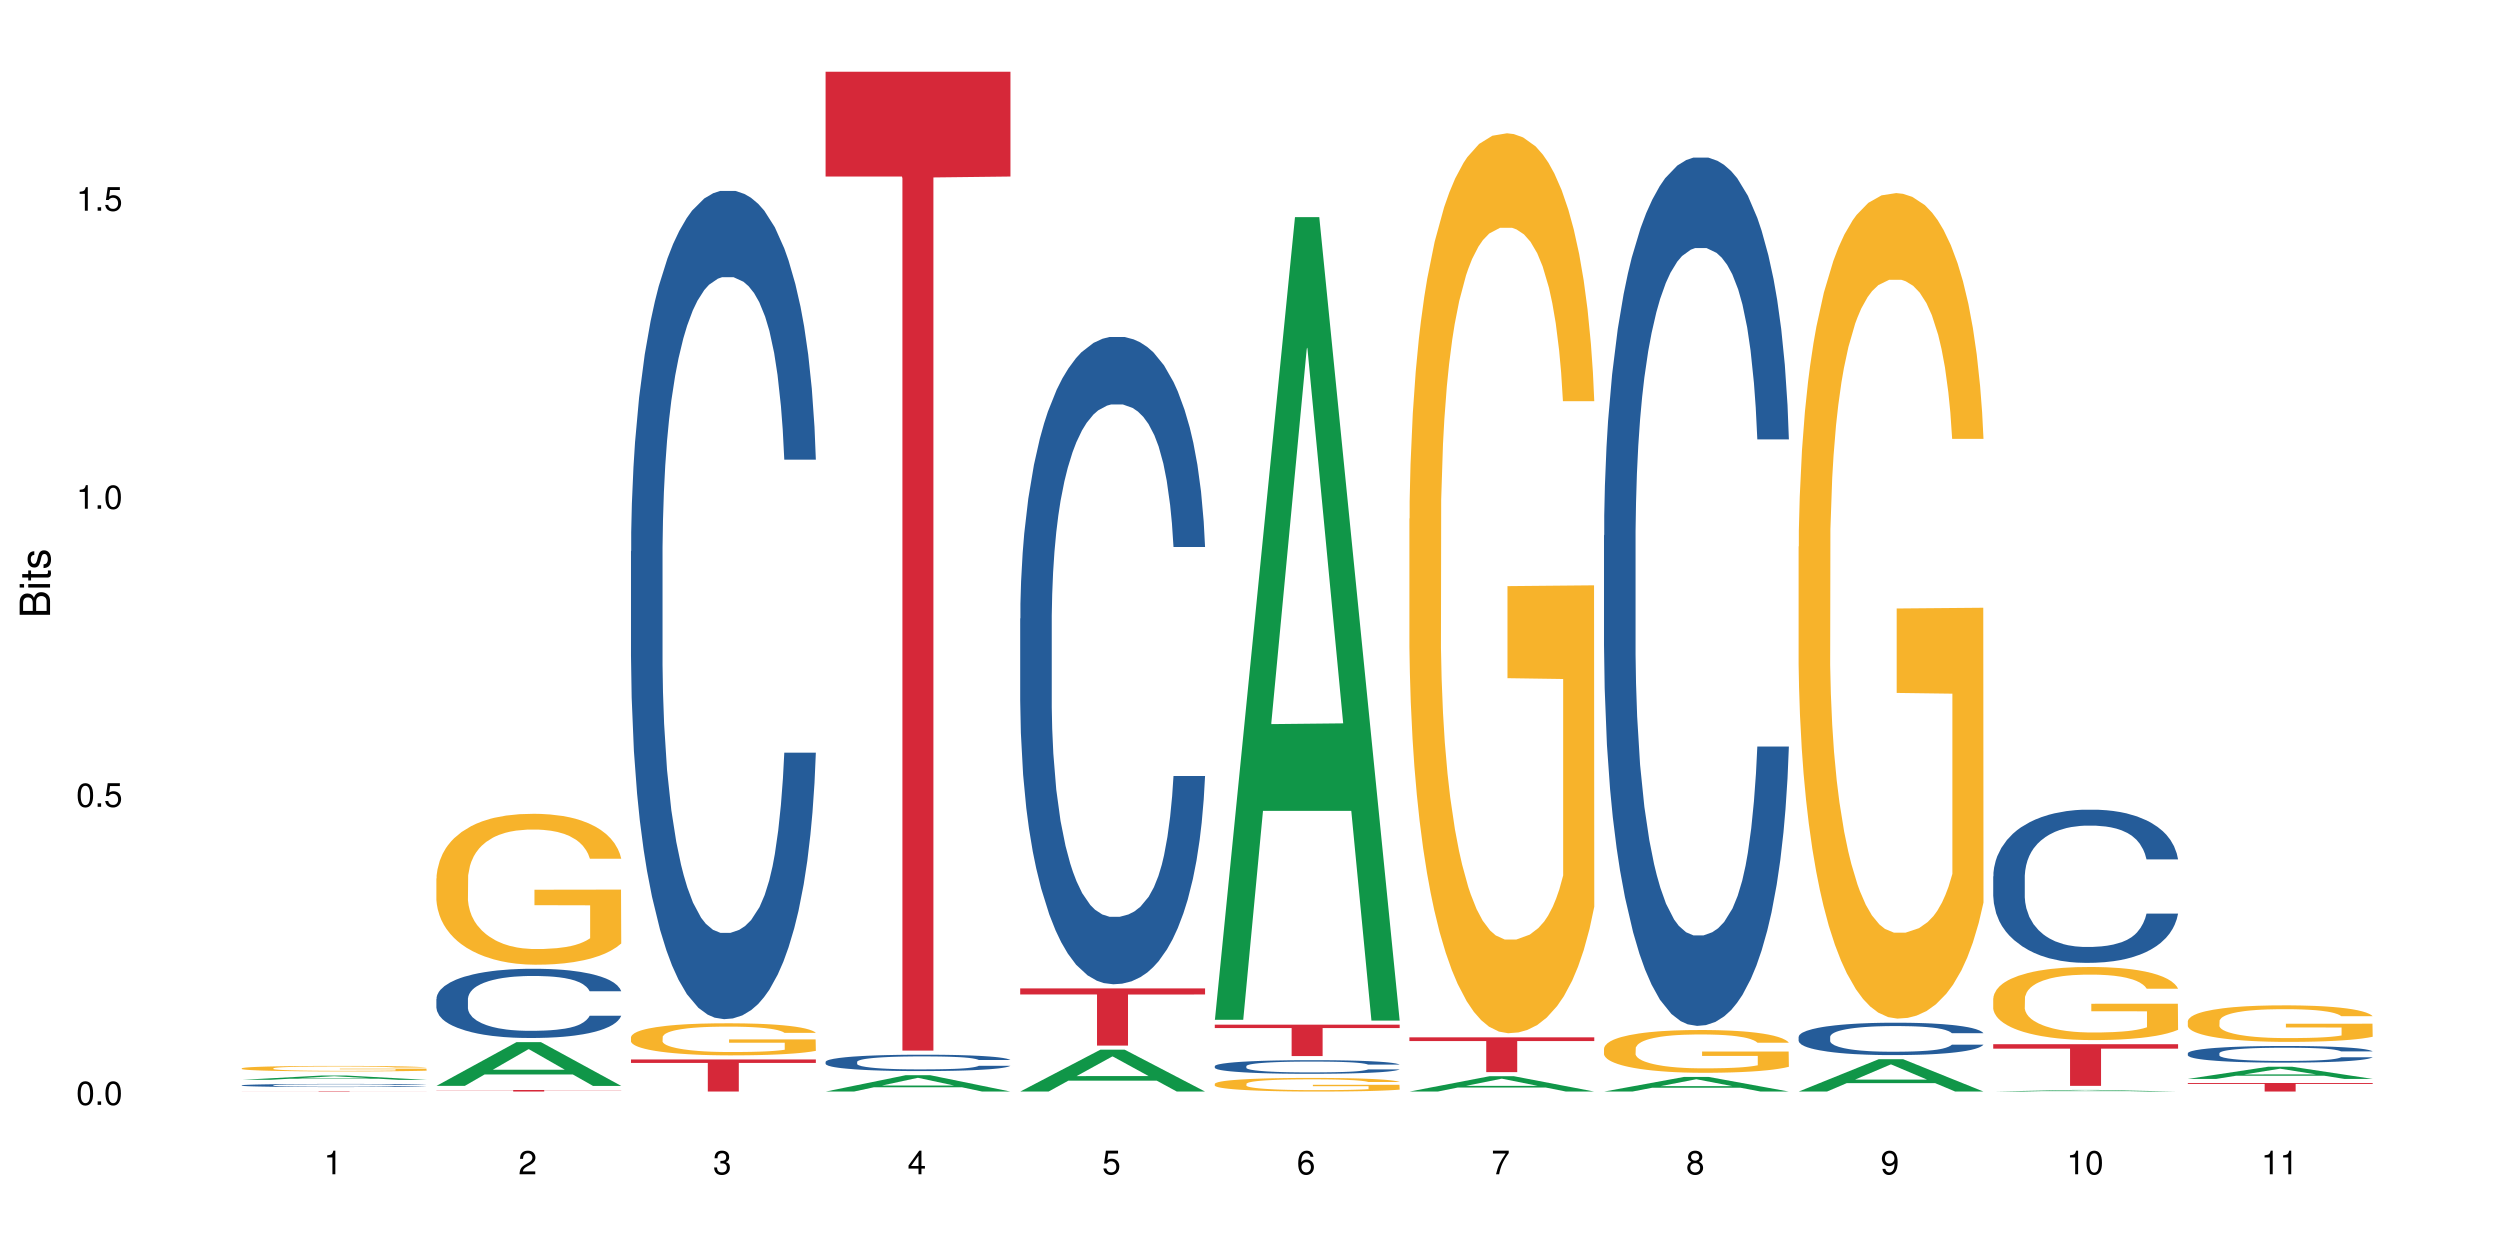 <?xml version="1.0" encoding="UTF-8"?>
<svg xmlns="http://www.w3.org/2000/svg" xmlns:xlink="http://www.w3.org/1999/xlink" width="720pt" height="360pt" viewBox="0 0 720 360" version="1.1">
<defs>
<g>
<symbol overflow="visible" id="glyph0-0">
<path style="stroke:none;" d=""/>
</symbol>
<symbol overflow="visible" id="glyph0-1">
<path style="stroke:none;" d="M 2.641 -6.797 C 2 -6.797 1.422 -6.531 1.078 -6.047 C 0.641 -5.453 0.406 -4.547 0.406 -3.297 C 0.406 -1 1.188 0.219 2.641 0.219 C 4.078 0.219 4.859 -1 4.859 -3.234 C 4.859 -4.562 4.656 -5.438 4.203 -6.047 C 3.844 -6.531 3.281 -6.797 2.641 -6.797 Z M 2.641 -6.047 C 3.547 -6.047 4 -5.125 4 -3.312 C 4 -1.375 3.562 -0.484 2.625 -0.484 C 1.734 -0.484 1.281 -1.422 1.281 -3.281 C 1.281 -5.141 1.734 -6.047 2.641 -6.047 Z M 2.641 -6.047 "/>
</symbol>
<symbol overflow="visible" id="glyph0-2">
<path style="stroke:none;" d="M 1.828 -1 L 0.828 -1 L 0.828 0 L 1.828 0 Z M 1.828 -1 "/>
</symbol>
<symbol overflow="visible" id="glyph0-3">
<path style="stroke:none;" d="M 4.562 -6.797 L 1.062 -6.797 L 0.547 -3.094 L 1.328 -3.094 C 1.719 -3.562 2.047 -3.734 2.578 -3.734 C 3.484 -3.734 4.062 -3.109 4.062 -2.094 C 4.062 -1.125 3.484 -0.531 2.578 -0.531 C 1.828 -0.531 1.375 -0.906 1.188 -1.672 L 0.328 -1.672 C 0.453 -1.109 0.547 -0.844 0.75 -0.594 C 1.125 -0.078 1.828 0.219 2.594 0.219 C 3.969 0.219 4.922 -0.781 4.922 -2.219 C 4.922 -3.562 4.031 -4.484 2.719 -4.484 C 2.25 -4.484 1.859 -4.359 1.469 -4.062 L 1.734 -5.969 L 4.562 -5.969 Z M 4.562 -6.797 "/>
</symbol>
<symbol overflow="visible" id="glyph0-4">
<path style="stroke:none;" d="M 2.484 -4.844 L 2.484 0 L 3.328 0 L 3.328 -6.797 L 2.766 -6.797 C 2.469 -5.75 2.281 -5.609 0.984 -5.453 L 0.984 -4.844 Z M 2.484 -4.844 "/>
</symbol>
<symbol overflow="visible" id="glyph0-5">
<path style="stroke:none;" d="M 4.859 -0.828 L 1.281 -0.828 C 1.359 -1.391 1.672 -1.75 2.5 -2.234 L 3.469 -2.75 C 4.406 -3.266 4.906 -3.969 4.906 -4.812 C 4.906 -5.375 4.672 -5.906 4.266 -6.266 C 3.859 -6.625 3.375 -6.797 2.719 -6.797 C 1.859 -6.797 1.219 -6.5 0.844 -5.922 C 0.609 -5.562 0.5 -5.125 0.484 -4.438 L 1.328 -4.438 C 1.359 -4.906 1.406 -5.188 1.531 -5.406 C 1.75 -5.812 2.188 -6.062 2.703 -6.062 C 3.469 -6.062 4.031 -5.516 4.031 -4.781 C 4.031 -4.25 3.719 -3.797 3.125 -3.438 L 2.234 -2.938 C 0.812 -2.141 0.406 -1.5 0.328 0 L 4.859 0 Z M 4.859 -0.828 "/>
</symbol>
<symbol overflow="visible" id="glyph0-6">
<path style="stroke:none;" d="M 2.125 -3.125 L 2.578 -3.125 C 3.516 -3.125 3.984 -2.703 3.984 -1.891 C 3.984 -1.031 3.469 -0.531 2.578 -0.531 C 1.656 -0.531 1.203 -0.984 1.156 -1.969 L 0.312 -1.969 C 0.344 -1.422 0.438 -1.078 0.609 -0.766 C 0.953 -0.109 1.625 0.219 2.547 0.219 C 3.953 0.219 4.859 -0.609 4.859 -1.906 C 4.859 -2.766 4.516 -3.25 3.703 -3.516 C 4.344 -3.766 4.656 -4.25 4.656 -4.938 C 4.656 -6.109 3.875 -6.797 2.578 -6.797 C 1.203 -6.797 0.484 -6.047 0.453 -4.609 L 1.297 -4.609 C 1.312 -5.016 1.344 -5.25 1.453 -5.453 C 1.641 -5.828 2.062 -6.062 2.594 -6.062 C 3.344 -6.062 3.797 -5.625 3.797 -4.906 C 3.797 -4.422 3.609 -4.141 3.25 -3.984 C 3.016 -3.891 2.719 -3.844 2.125 -3.844 Z M 2.125 -3.125 "/>
</symbol>
<symbol overflow="visible" id="glyph0-7">
<path style="stroke:none;" d="M 3.141 -1.625 L 3.141 0 L 3.984 0 L 3.984 -1.625 L 4.984 -1.625 L 4.984 -2.391 L 3.984 -2.391 L 3.984 -6.797 L 3.359 -6.797 L 0.266 -2.516 L 0.266 -1.625 Z M 3.141 -2.391 L 1 -2.391 L 3.141 -5.359 Z M 3.141 -2.391 "/>
</symbol>
<symbol overflow="visible" id="glyph0-8">
<path style="stroke:none;" d="M 4.781 -5.031 C 4.609 -6.141 3.891 -6.797 2.844 -6.797 C 2.094 -6.797 1.422 -6.438 1.031 -5.828 C 0.609 -5.172 0.406 -4.344 0.406 -3.094 C 0.406 -1.953 0.578 -1.234 0.984 -0.625 C 1.359 -0.078 1.953 0.219 2.703 0.219 C 3.984 0.219 4.922 -0.734 4.922 -2.078 C 4.922 -3.344 4.062 -4.234 2.844 -4.234 C 2.172 -4.234 1.641 -3.969 1.281 -3.469 C 1.281 -5.125 1.828 -6.047 2.797 -6.047 C 3.391 -6.047 3.797 -5.672 3.938 -5.031 Z M 2.734 -3.484 C 3.547 -3.484 4.062 -2.922 4.062 -2 C 4.062 -1.156 3.484 -0.531 2.703 -0.531 C 1.922 -0.531 1.328 -1.188 1.328 -2.047 C 1.328 -2.891 1.906 -3.484 2.734 -3.484 Z M 2.734 -3.484 "/>
</symbol>
<symbol overflow="visible" id="glyph0-9">
<path style="stroke:none;" d="M 4.984 -6.797 L 0.438 -6.797 L 0.438 -5.969 L 4.109 -5.969 C 2.5 -3.656 1.828 -2.234 1.328 0 L 2.219 0 C 2.594 -2.172 3.453 -4.047 4.984 -6.094 Z M 4.984 -6.797 "/>
</symbol>
<symbol overflow="visible" id="glyph0-10">
<path style="stroke:none;" d="M 3.75 -3.578 C 4.453 -4 4.688 -4.344 4.688 -4.984 C 4.688 -6.047 3.844 -6.797 2.641 -6.797 C 1.438 -6.797 0.594 -6.047 0.594 -4.984 C 0.594 -4.359 0.828 -4.016 1.516 -3.578 C 0.734 -3.203 0.359 -2.641 0.359 -1.891 C 0.359 -0.641 1.297 0.219 2.641 0.219 C 3.984 0.219 4.922 -0.641 4.922 -1.875 C 4.922 -2.641 4.531 -3.203 3.75 -3.578 Z M 2.641 -6.047 C 3.359 -6.047 3.812 -5.625 3.812 -4.969 C 3.812 -4.344 3.344 -3.922 2.641 -3.922 C 1.922 -3.922 1.453 -4.344 1.453 -4.984 C 1.453 -5.625 1.922 -6.047 2.641 -6.047 Z M 2.641 -3.203 C 3.484 -3.203 4.062 -2.672 4.062 -1.875 C 4.062 -1.062 3.484 -0.531 2.625 -0.531 C 1.797 -0.531 1.219 -1.078 1.219 -1.875 C 1.219 -2.672 1.797 -3.203 2.641 -3.203 Z M 2.641 -3.203 "/>
</symbol>
<symbol overflow="visible" id="glyph0-11">
<path style="stroke:none;" d="M 0.516 -1.547 C 0.672 -0.438 1.406 0.219 2.438 0.219 C 3.188 0.219 3.859 -0.141 4.266 -0.75 C 4.688 -1.406 4.891 -2.25 4.891 -3.484 C 4.891 -4.625 4.703 -5.359 4.312 -5.953 C 3.938 -6.5 3.344 -6.797 2.594 -6.797 C 1.297 -6.797 0.359 -5.844 0.359 -4.516 C 0.359 -3.25 1.234 -2.344 2.453 -2.344 C 3.094 -2.344 3.562 -2.578 4.016 -3.109 C 4 -1.453 3.469 -0.531 2.5 -0.531 C 1.906 -0.531 1.484 -0.906 1.359 -1.547 Z M 2.578 -6.062 C 3.375 -6.062 3.969 -5.406 3.969 -4.531 C 3.969 -3.688 3.375 -3.094 2.547 -3.094 C 1.734 -3.094 1.234 -3.672 1.234 -4.578 C 1.234 -5.438 1.797 -6.062 2.578 -6.062 Z M 2.578 -6.062 "/>
</symbol>
<symbol overflow="visible" id="glyph1-0">
<path style="stroke:none;" d=""/>
</symbol>
<symbol overflow="visible" id="glyph1-1">
<path style="stroke:none;" d="M 0 -0.953 L 0 -4.891 C 0 -5.719 -0.234 -6.344 -0.734 -6.797 C -1.188 -7.234 -1.812 -7.469 -2.5 -7.469 C -3.547 -7.469 -4.188 -7 -4.625 -5.875 C -4.984 -6.672 -5.641 -7.094 -6.531 -7.094 C -7.156 -7.094 -7.734 -6.859 -8.141 -6.391 C -8.562 -5.938 -8.75 -5.344 -8.75 -4.5 L -8.75 -0.953 Z M -4.984 -2.062 L -7.766 -2.062 L -7.766 -4.219 C -7.766 -4.844 -7.688 -5.203 -7.453 -5.5 C -7.219 -5.812 -6.859 -5.969 -6.375 -5.969 C -5.906 -5.969 -5.531 -5.812 -5.297 -5.5 C -5.062 -5.203 -4.984 -4.844 -4.984 -4.219 Z M -0.984 -2.062 L -4 -2.062 L -4 -4.781 C -4 -5.328 -3.859 -5.688 -3.578 -5.953 C -3.297 -6.219 -2.922 -6.359 -2.484 -6.359 C -2.062 -6.359 -1.688 -6.219 -1.406 -5.953 C -1.109 -5.688 -0.984 -5.328 -0.984 -4.781 Z M -0.984 -2.062 "/>
</symbol>
<symbol overflow="visible" id="glyph1-2">
<path style="stroke:none;" d="M -6.281 -1.797 L -6.281 -0.797 L 0 -0.797 L 0 -1.797 Z M -8.75 -1.797 L -8.75 -0.797 L -7.484 -0.797 L -7.484 -1.797 Z M -8.75 -1.797 "/>
</symbol>
<symbol overflow="visible" id="glyph1-3">
<path style="stroke:none;" d="M -6.281 -3.047 L -6.281 -2.016 L -8.016 -2.016 L -8.016 -1.016 L -6.281 -1.016 L -6.281 -0.172 L -5.469 -0.172 L -5.469 -1.016 L -0.719 -1.016 C -0.078 -1.016 0.281 -1.453 0.281 -2.234 C 0.281 -2.469 0.25 -2.719 0.188 -3.047 L -0.641 -3.047 C -0.609 -2.922 -0.594 -2.766 -0.594 -2.562 C -0.594 -2.141 -0.719 -2.016 -1.156 -2.016 L -5.469 -2.016 L -5.469 -3.047 Z M -6.281 -3.047 "/>
</symbol>
<symbol overflow="visible" id="glyph1-4">
<path style="stroke:none;" d="M -4.531 -5.25 C -5.766 -5.25 -6.469 -4.422 -6.469 -2.969 C -6.469 -1.516 -5.719 -0.562 -4.547 -0.562 C -3.562 -0.562 -3.094 -1.062 -2.734 -2.562 L -2.516 -3.484 C -2.344 -4.188 -2.094 -4.469 -1.625 -4.469 C -1.047 -4.469 -0.641 -3.875 -0.641 -3 C -0.641 -2.453 -0.797 -2 -1.062 -1.75 C -1.25 -1.594 -1.422 -1.531 -1.875 -1.469 L -1.875 -0.406 C -0.422 -0.453 0.281 -1.266 0.281 -2.922 C 0.281 -4.5 -0.5 -5.516 -1.719 -5.516 C -2.656 -5.516 -3.172 -4.984 -3.469 -3.734 L -3.703 -2.766 C -3.891 -1.953 -4.156 -1.609 -4.594 -1.609 C -5.172 -1.609 -5.547 -2.125 -5.547 -2.938 C -5.547 -3.75 -5.203 -4.172 -4.531 -4.203 Z M -4.531 -5.25 "/>
</symbol>
</g>
</defs>
<g id="surface80618">
<rect x="0" y="0" width="720" height="360" style="fill:rgb(100%,100%,100%);fill-opacity:1;stroke:none;"/>
<path style=" stroke:none;fill-rule:nonzero;fill:rgb(6.275%,58.824%,28.235%);fill-opacity:1;" d="M 69.629 310.992 L 69.688 310.992 L 92.723 309.75 L 99.723 309.75 L 122.875 310.996 L 114.738 310.996 L 108.938 310.668 L 83.508 310.668 L 77.82 310.992 L 69.629 310.992 L 85.957 310.535 L 106.605 310.535 L 96.309 309.953 L 96.195 309.953 L 96.082 309.957 L 85.898 310.535 L 85.957 310.535 Z M 69.629 310.992 "/>
<path style=" stroke:none;fill-rule:nonzero;fill:rgb(14.51%,36.078%,60%);fill-opacity:1;" d="M 69.629 312.566 L 69.695 312.562 L 69.695 312.543 L 69.891 312.512 L 70.344 312.473 L 70.797 312.445 L 71.969 312.398 L 73.59 312.352 L 75.277 312.316 L 76.512 312.293 L 77.617 312.277 L 80.148 312.246 L 81.773 312.23 L 83.523 312.219 L 85.668 312.203 L 87.227 312.195 L 90.73 312.184 L 93.328 312.176 L 102.289 312.176 L 104.172 312.18 L 106.25 312.188 L 108.004 312.195 L 111.055 312.215 L 113.781 312.238 L 115.016 312.25 L 116.965 312.273 L 118.457 312.301 L 119.496 312.32 L 120.664 312.352 L 121.703 312.387 L 122.484 312.43 L 122.875 312.465 L 113.781 312.465 L 113.328 312.434 L 112.809 312.406 L 111.836 312.375 L 110.859 312.352 L 109.496 312.324 L 108.266 312.309 L 106.574 312.293 L 105.082 312.285 L 103.523 312.277 L 102.031 312.273 L 99.172 312.27 L 94.629 312.27 L 92.098 312.277 L 90.73 312.281 L 88.785 312.293 L 87.422 312.305 L 85.797 312.32 L 84.695 312.336 L 83.328 312.355 L 82.355 312.375 L 81.254 312.402 L 80.602 312.422 L 80.02 312.445 L 79.5 312.473 L 79.109 312.5 L 78.852 312.531 L 78.719 312.562 L 78.719 312.688 L 78.852 312.719 L 79.176 312.754 L 80.02 312.801 L 81.254 312.844 L 82.68 312.879 L 84.043 312.906 L 84.824 312.918 L 85.863 312.93 L 87.484 312.945 L 89.824 312.961 L 91.188 312.969 L 93.266 312.977 L 95.406 312.98 L 98.266 312.98 L 100.797 312.977 L 102.484 312.973 L 104.238 312.965 L 106.641 312.949 L 108.133 312.938 L 109.434 312.922 L 110.406 312.906 L 111.055 312.895 L 112.031 312.867 L 112.809 312.84 L 113.395 312.812 L 113.781 312.785 L 122.875 312.785 L 122.484 312.816 L 121.898 312.848 L 121.316 312.871 L 120.406 312.902 L 119.367 312.926 L 117.875 312.953 L 116.641 312.973 L 115.016 312.996 L 113.523 313.012 L 111.898 313.023 L 109.496 313.039 L 107.938 313.047 L 106.25 313.055 L 104.238 313.062 L 101.707 313.066 L 98.977 313.07 L 93.719 313.07 L 91.707 313.066 L 89.043 313.059 L 85.73 313.047 L 83.328 313.031 L 81.445 313.016 L 79.824 312.996 L 78.004 312.977 L 75.668 312.938 L 74.238 312.91 L 73.266 312.887 L 72.16 312.855 L 71.383 312.828 L 70.473 312.781 L 69.824 312.723 L 69.629 312.68 Z M 69.629 312.566 "/>
<path style=" stroke:none;fill-rule:nonzero;fill:rgb(96.863%,70.196%,16.863%);fill-opacity:1;" d="M 69.629 307.66 L 69.695 307.66 L 69.695 307.633 L 69.953 307.566 L 70.602 307.477 L 71.449 307.402 L 72.355 307.344 L 72.941 307.312 L 73.914 307.27 L 74.758 307.238 L 76.902 307.172 L 79.629 307.109 L 81.121 307.086 L 82.809 307.059 L 85.215 307.031 L 86.316 307.023 L 89.691 307 L 93.523 306.984 L 97.746 306.98 L 99.691 306.98 L 102.355 306.988 L 105.992 307.004 L 108.07 307.02 L 109.691 307.031 L 111.379 307.051 L 113.457 307.082 L 115.406 307.117 L 116.965 307.148 L 118.523 307.195 L 119.82 307.238 L 120.926 307.293 L 121.898 307.352 L 122.484 307.402 L 122.875 307.453 L 113.848 307.453 L 113.328 307.402 L 112.742 307.363 L 111.77 307.316 L 110.797 307.281 L 109.82 307.254 L 108.004 307.215 L 106.445 307.191 L 104.496 307.172 L 102.613 307.16 L 100.473 307.148 L 95.73 307.148 L 92.613 307.156 L 90.797 307.168 L 89.5 307.18 L 87.68 307.203 L 86.578 307.219 L 85.926 307.23 L 83.98 307.277 L 82.68 307.316 L 81.965 307.344 L 81.059 307.387 L 80.406 307.426 L 79.695 307.484 L 79.305 307.527 L 78.785 307.629 L 78.719 307.891 L 78.914 307.945 L 79.305 308.004 L 79.824 308.055 L 80.602 308.113 L 81.383 308.152 L 82.746 308.211 L 83.914 308.25 L 84.824 308.273 L 86.578 308.312 L 87.289 308.324 L 88.98 308.352 L 90.73 308.371 L 92.875 308.391 L 94.5 308.398 L 97.094 308.406 L 100.406 308.406 L 104.305 308.395 L 106.77 308.387 L 108.457 308.375 L 109.562 308.363 L 110.926 308.348 L 111.898 308.332 L 112.809 308.316 L 113.914 308.293 L 113.914 307.945 L 97.875 307.941 L 97.875 307.781 L 122.809 307.777 L 122.875 308.348 L 121.512 308.387 L 119.82 308.426 L 118.199 308.453 L 116.512 308.477 L 114.109 308.504 L 112.16 308.523 L 109.172 308.543 L 106.445 308.555 L 103.59 308.566 L 101.055 308.57 L 98.07 308.57 L 95.406 308.566 L 92.551 308.559 L 90.277 308.547 L 86.121 308.516 L 83.523 308.484 L 81.836 308.457 L 80.082 308.43 L 78.332 308.391 L 76.773 308.352 L 75.734 308.324 L 74.695 308.289 L 73.59 308.242 L 72.551 308.195 L 71.773 308.148 L 71.059 308.098 L 70.539 308.051 L 70.02 307.984 L 69.758 307.934 L 69.629 307.887 Z M 69.629 307.66 "/>
<path style=" stroke:none;fill-rule:nonzero;fill:rgb(83.922%,15.686%,22.353%);fill-opacity:1;" d="M 69.629 314.25 L 122.875 314.25 L 122.875 314.266 L 100.684 314.266 L 100.684 314.371 L 91.754 314.371 L 91.754 314.266 L 69.629 314.266 Z M 69.629 314.25 "/>
<path style=" stroke:none;fill-rule:nonzero;fill:rgb(6.275%,58.824%,28.235%);fill-opacity:1;" d="M 125.676 312.734 L 125.734 312.723 L 148.77 300.125 L 155.77 300.125 L 178.918 312.746 L 170.785 312.746 L 164.984 309.453 L 139.555 309.453 L 133.867 312.734 L 125.676 312.734 L 142 308.09 L 162.652 308.078 L 152.355 302.188 L 152.242 302.176 L 152.129 302.211 L 141.945 308.078 L 142 308.09 Z M 125.676 312.734 "/>
<path style=" stroke:none;fill-rule:nonzero;fill:rgb(14.51%,36.078%,60%);fill-opacity:1;" d="M 125.676 287.688 L 125.742 287.672 L 125.742 287.234 L 125.934 286.543 L 126.391 285.668 L 126.844 285.066 L 128.012 283.992 L 129.637 282.953 L 131.324 282.152 L 132.559 281.68 L 133.664 281.312 L 136.195 280.641 L 137.816 280.293 L 139.57 279.984 L 141.715 279.676 L 143.273 279.492 L 146.777 279.199 L 149.375 279.074 L 151.391 279.02 L 155.738 279.02 L 158.336 279.09 L 160.219 279.184 L 162.297 279.328 L 164.051 279.492 L 167.102 279.895 L 169.828 280.402 L 171.062 280.695 L 173.012 281.258 L 174.504 281.805 L 175.543 282.281 L 176.711 282.953 L 177.75 283.773 L 178.531 284.703 L 178.918 285.484 L 169.828 285.484 L 169.375 284.758 L 168.855 284.191 L 167.883 283.445 L 166.906 282.918 L 165.543 282.391 L 164.309 282.043 L 162.621 281.695 L 161.129 281.477 L 159.57 281.312 L 158.078 281.203 L 155.219 281.094 L 151.906 281.094 L 150.676 281.133 L 148.141 281.277 L 146.777 281.406 L 144.832 281.66 L 143.469 281.898 L 141.844 282.262 L 140.738 282.57 L 139.375 283.043 L 138.402 283.465 L 137.297 284.066 L 136.648 284.52 L 136.066 285.031 L 135.547 285.633 L 135.156 286.27 L 134.895 286.941 L 134.766 287.598 L 134.766 290.422 L 134.895 291.078 L 135.219 291.844 L 136.066 292.953 L 137.297 293.918 L 138.727 294.684 L 140.09 295.23 L 140.871 295.484 L 141.91 295.777 L 143.531 296.141 L 145.871 296.504 L 147.234 296.652 L 149.312 296.797 L 151.453 296.871 L 154.312 296.871 L 156.844 296.797 L 158.531 296.707 L 160.285 296.559 L 162.688 296.25 L 164.18 295.961 L 165.48 295.613 L 166.453 295.266 L 167.102 294.977 L 168.074 294.41 L 168.855 293.793 L 169.441 293.152 L 169.828 292.535 L 178.918 292.535 L 178.531 293.262 L 177.945 293.973 L 177.363 294.5 L 176.453 295.141 L 175.414 295.703 L 173.922 296.34 L 172.688 296.762 L 171.062 297.215 L 169.57 297.562 L 167.945 297.871 L 165.543 298.234 L 163.984 298.418 L 162.297 298.582 L 160.285 298.727 L 157.754 298.855 L 155.023 298.93 L 152.492 298.945 L 149.766 298.91 L 147.754 298.836 L 145.09 298.672 L 141.777 298.344 L 139.375 298 L 137.492 297.652 L 135.871 297.289 L 134.051 296.797 L 131.715 295.996 L 130.285 295.375 L 129.312 294.867 L 128.207 294.156 L 127.43 293.52 L 126.52 292.5 L 125.871 291.203 L 125.676 290.203 Z M 125.676 287.688 "/>
<path style=" stroke:none;fill-rule:nonzero;fill:rgb(96.863%,70.196%,16.863%);fill-opacity:1;" d="M 125.676 252.988 L 125.742 252.949 L 125.742 252.156 L 126 250.367 L 126.648 247.906 L 127.492 245.883 L 128.402 244.293 L 128.988 243.461 L 129.961 242.27 L 130.805 241.395 L 132.949 239.609 L 135.676 237.941 L 137.168 237.227 L 138.855 236.555 L 141.258 235.797 L 142.363 235.52 L 145.738 234.887 L 149.57 234.488 L 153.793 234.371 L 155.738 234.41 L 158.402 234.566 L 162.039 235.004 L 164.117 235.402 L 165.738 235.797 L 167.426 236.316 L 169.504 237.109 L 171.453 238.062 L 173.012 239.016 L 174.57 240.207 L 175.867 241.477 L 176.973 242.863 L 177.945 244.531 L 178.531 245.922 L 178.918 247.312 L 169.895 247.312 L 169.375 245.922 L 168.789 244.852 L 167.816 243.539 L 166.844 242.586 L 165.867 241.832 L 164.051 240.801 L 162.492 240.164 L 160.543 239.609 L 158.66 239.254 L 156.52 239.016 L 155.219 238.934 L 151.777 238.934 L 148.66 239.211 L 146.844 239.531 L 145.543 239.848 L 143.727 240.445 L 142.621 240.918 L 141.973 241.238 L 140.027 242.469 L 138.727 243.578 L 138.012 244.332 L 137.105 245.523 L 136.453 246.598 L 135.738 248.184 L 135.352 249.375 L 134.832 252.074 L 134.766 259.223 L 134.961 260.73 L 135.352 262.355 L 135.871 263.785 L 136.648 265.293 L 137.43 266.445 L 138.793 267.992 L 139.961 269.027 L 140.871 269.699 L 142.621 270.773 L 143.336 271.129 L 145.023 271.844 L 146.777 272.402 L 148.922 272.879 L 150.543 273.113 L 153.141 273.312 L 156.453 273.312 L 160.348 273.074 L 162.816 272.758 L 164.504 272.441 L 165.609 272.164 L 166.973 271.727 L 167.945 271.328 L 168.855 270.891 L 169.961 270.219 L 169.961 260.73 L 153.922 260.691 L 153.922 256.242 L 178.855 256.203 L 178.918 271.727 L 177.555 272.797 L 175.867 273.828 L 174.246 274.625 L 172.555 275.297 L 170.152 276.055 L 168.207 276.527 L 165.219 277.086 L 162.492 277.441 L 159.637 277.68 L 157.102 277.801 L 154.117 277.84 L 151.453 277.762 L 148.598 277.523 L 146.324 277.203 L 144.246 276.809 L 142.168 276.293 L 139.57 275.457 L 137.883 274.781 L 136.129 273.949 L 134.375 272.957 L 132.816 271.883 L 131.777 271.051 L 130.742 270.098 L 129.637 268.906 L 128.598 267.559 L 127.82 266.328 L 127.105 264.938 L 126.586 263.629 L 126.066 261.84 L 125.805 260.41 L 125.676 259.18 Z M 125.676 252.988 "/>
<path style=" stroke:none;fill-rule:nonzero;fill:rgb(83.922%,15.686%,22.353%);fill-opacity:1;" d="M 125.676 313.926 L 178.918 313.926 L 178.918 313.973 L 156.73 313.973 L 156.73 314.371 L 147.801 314.371 L 147.801 313.977 L 147.672 313.973 L 125.676 313.973 Z M 125.676 313.926 "/>
<path style=" stroke:none;fill-rule:nonzero;fill:rgb(14.51%,36.078%,60%);fill-opacity:1;" d="M 181.723 158.77 L 181.785 158.551 L 181.785 153.32 L 181.98 145.031 L 182.438 134.566 L 182.891 127.371 L 184.059 114.508 L 185.684 102.078 L 187.371 92.484 L 188.605 86.812 L 189.707 82.453 L 192.242 74.387 L 193.863 70.242 L 195.617 66.535 L 197.762 62.828 L 199.32 60.648 L 202.824 57.16 L 205.422 55.633 L 207.434 54.98 L 211.785 54.98 L 214.383 55.852 L 216.266 56.941 L 218.344 58.684 L 220.098 60.648 L 223.148 65.445 L 225.875 71.551 L 227.109 75.039 L 229.059 81.797 L 230.551 88.34 L 231.59 94.008 L 232.758 102.078 L 233.797 111.891 L 234.578 123.012 L 234.965 132.387 L 225.875 132.387 L 225.422 123.664 L 224.902 116.906 L 223.926 107.965 L 222.953 101.641 L 221.59 95.316 L 220.355 91.176 L 218.668 87.031 L 217.176 84.414 L 215.617 82.453 L 214.121 81.145 L 211.266 79.836 L 207.953 79.836 L 206.723 80.273 L 204.188 82.016 L 202.824 83.543 L 200.875 86.598 L 199.512 89.43 L 197.891 93.793 L 196.785 97.5 L 195.422 103.168 L 194.449 108.184 L 193.344 115.379 L 192.695 120.828 L 192.109 126.934 L 191.59 134.129 L 191.203 141.762 L 190.941 149.832 L 190.812 157.68 L 190.812 191.477 L 190.941 199.328 L 191.266 208.484 L 192.109 221.785 L 193.344 233.344 L 194.773 242.5 L 196.137 249.043 L 196.918 252.094 L 197.953 255.586 L 199.578 259.945 L 201.914 264.305 L 203.281 266.051 L 205.355 267.797 L 207.5 268.668 L 210.355 268.668 L 212.891 267.797 L 214.578 266.703 L 216.332 264.961 L 218.734 261.254 L 220.227 257.766 L 221.523 253.621 L 222.5 249.48 L 223.148 245.988 L 224.121 239.23 L 224.902 231.816 L 225.484 224.184 L 225.875 216.77 L 234.965 216.77 L 234.578 225.492 L 233.992 233.996 L 233.406 240.32 L 232.5 247.953 L 231.461 254.711 L 229.965 262.344 L 228.734 267.359 L 227.109 272.809 L 225.617 276.953 L 223.992 280.66 L 221.59 285.02 L 220.031 287.203 L 218.344 289.164 L 216.332 290.91 L 213.797 292.434 L 211.07 293.309 L 208.539 293.523 L 205.812 293.09 L 203.801 292.215 L 201.137 290.254 L 197.824 286.328 L 195.422 282.188 L 193.539 278.043 L 191.918 273.684 L 190.098 267.797 L 187.762 258.199 L 186.332 250.789 L 185.359 244.684 L 184.254 236.18 L 183.477 228.547 L 182.566 216.336 L 181.918 200.855 L 181.723 188.859 Z M 181.723 158.77 "/>
<path style=" stroke:none;fill-rule:nonzero;fill:rgb(96.863%,70.196%,16.863%);fill-opacity:1;" d="M 181.723 298.664 L 181.785 298.656 L 181.785 298.484 L 182.047 298.105 L 182.695 297.582 L 183.539 297.152 L 184.449 296.816 L 185.035 296.637 L 186.008 296.383 L 186.852 296.199 L 188.996 295.82 L 191.723 295.465 L 193.215 295.312 L 194.902 295.168 L 197.305 295.008 L 198.41 294.949 L 201.785 294.812 L 205.617 294.73 L 209.836 294.703 L 211.785 294.715 L 214.449 294.746 L 218.082 294.84 L 220.16 294.926 L 221.785 295.008 L 223.473 295.117 L 225.551 295.285 L 227.5 295.488 L 229.059 295.691 L 230.617 295.945 L 231.914 296.215 L 233.02 296.512 L 233.992 296.867 L 234.578 297.16 L 234.965 297.457 L 225.941 297.457 L 225.422 297.16 L 224.836 296.934 L 223.863 296.656 L 222.891 296.453 L 221.914 296.293 L 220.098 296.07 L 218.539 295.938 L 216.59 295.82 L 214.707 295.742 L 212.566 295.691 L 211.266 295.676 L 207.824 295.676 L 204.707 295.734 L 202.891 295.801 L 201.59 295.871 L 199.773 295.996 L 198.668 296.098 L 198.02 296.164 L 196.07 296.426 L 194.773 296.664 L 194.059 296.824 L 193.148 297.078 L 192.5 297.305 L 191.785 297.641 L 191.398 297.895 L 190.879 298.469 L 190.812 299.988 L 191.008 300.309 L 191.398 300.656 L 191.918 300.961 L 192.695 301.281 L 193.477 301.523 L 194.84 301.855 L 196.008 302.074 L 196.918 302.219 L 198.668 302.445 L 199.383 302.52 L 201.07 302.672 L 202.824 302.793 L 204.969 302.895 L 206.59 302.941 L 209.188 302.984 L 212.5 302.984 L 216.395 302.934 L 218.863 302.867 L 220.551 302.801 L 221.656 302.742 L 223.02 302.648 L 223.992 302.562 L 224.902 302.469 L 226.004 302.328 L 226.004 300.309 L 209.969 300.301 L 209.969 299.355 L 234.902 299.348 L 234.965 302.648 L 233.602 302.875 L 231.914 303.094 L 230.293 303.266 L 228.602 303.406 L 226.199 303.566 L 224.254 303.668 L 221.266 303.789 L 218.539 303.863 L 215.68 303.914 L 213.148 303.938 L 210.164 303.949 L 207.5 303.93 L 204.645 303.879 L 202.371 303.812 L 200.293 303.727 L 198.215 303.617 L 195.617 303.441 L 193.93 303.297 L 192.176 303.121 L 190.422 302.91 L 188.863 302.68 L 187.824 302.504 L 186.785 302.301 L 185.684 302.047 L 184.645 301.762 L 183.863 301.5 L 183.152 301.203 L 182.633 300.926 L 182.113 300.547 L 181.852 300.242 L 181.723 299.98 Z M 181.723 298.664 "/>
<path style=" stroke:none;fill-rule:nonzero;fill:rgb(83.922%,15.686%,22.353%);fill-opacity:1;" d="M 181.723 305.129 L 234.965 305.129 L 234.965 306.117 L 212.777 306.125 L 212.777 314.371 L 203.848 314.371 L 203.848 306.133 L 203.719 306.117 L 181.723 306.117 Z M 181.723 305.129 "/>
<path style=" stroke:none;fill-rule:nonzero;fill:rgb(6.275%,58.824%,28.235%);fill-opacity:1;" d="M 237.77 314.367 L 237.824 314.363 L 260.863 309.652 L 267.859 309.652 L 291.012 314.371 L 282.879 314.371 L 277.074 313.141 L 251.648 313.141 L 245.961 314.367 L 237.77 314.367 L 254.094 312.629 L 274.742 312.625 L 264.449 310.422 L 264.332 310.418 L 264.219 310.434 L 254.039 312.625 L 254.094 312.629 Z M 237.77 314.367 "/>
<path style=" stroke:none;fill-rule:nonzero;fill:rgb(14.51%,36.078%,60%);fill-opacity:1;" d="M 237.77 305.809 L 237.832 305.805 L 237.832 305.699 L 238.027 305.535 L 238.484 305.328 L 238.938 305.188 L 240.105 304.934 L 241.73 304.688 L 243.418 304.496 L 244.652 304.383 L 245.754 304.297 L 248.289 304.137 L 249.91 304.055 L 251.664 303.984 L 253.805 303.91 L 255.363 303.867 L 258.871 303.797 L 261.469 303.77 L 263.48 303.754 L 267.832 303.754 L 270.43 303.773 L 272.312 303.793 L 274.391 303.828 L 276.145 303.867 L 279.195 303.961 L 281.922 304.082 L 283.156 304.152 L 285.105 304.285 L 286.598 304.414 L 287.637 304.527 L 288.805 304.688 L 289.844 304.879 L 290.621 305.102 L 291.012 305.285 L 281.922 305.285 L 281.469 305.113 L 280.949 304.98 L 279.973 304.801 L 279 304.676 L 277.637 304.551 L 276.402 304.469 L 274.715 304.391 L 273.223 304.336 L 271.664 304.297 L 270.168 304.273 L 267.312 304.246 L 264 304.246 L 262.766 304.254 L 260.234 304.289 L 258.871 304.32 L 256.922 304.379 L 255.559 304.438 L 253.938 304.523 L 252.832 304.598 L 251.469 304.707 L 250.496 304.809 L 249.391 304.949 L 248.742 305.059 L 248.156 305.18 L 247.637 305.32 L 247.25 305.473 L 246.988 305.629 L 246.859 305.785 L 246.859 306.453 L 246.988 306.609 L 247.312 306.789 L 248.156 307.055 L 249.391 307.281 L 250.82 307.465 L 252.184 307.594 L 252.961 307.652 L 254 307.723 L 255.625 307.809 L 257.961 307.895 L 259.324 307.93 L 261.402 307.965 L 263.547 307.98 L 266.402 307.98 L 268.938 307.965 L 270.625 307.941 L 272.379 307.906 L 274.781 307.836 L 276.273 307.766 L 277.57 307.684 L 278.547 307.602 L 279.195 307.531 L 280.168 307.398 L 280.949 307.254 L 281.531 307.102 L 281.922 306.953 L 291.012 306.953 L 290.621 307.129 L 290.039 307.297 L 289.453 307.422 L 288.547 307.57 L 287.508 307.707 L 286.012 307.855 L 284.777 307.957 L 283.156 308.062 L 281.664 308.145 L 280.039 308.219 L 277.637 308.305 L 276.078 308.348 L 274.391 308.387 L 272.379 308.422 L 269.844 308.453 L 267.117 308.469 L 264.586 308.473 L 261.859 308.465 L 259.844 308.445 L 257.184 308.41 L 253.871 308.332 L 251.469 308.25 L 249.586 308.168 L 247.961 308.082 L 246.145 307.965 L 243.809 307.773 L 242.379 307.629 L 241.406 307.508 L 240.301 307.34 L 239.523 307.188 L 238.613 306.945 L 237.965 306.641 L 237.77 306.402 Z M 237.77 305.809 "/>
<path style=" stroke:none;fill-rule:nonzero;fill:rgb(83.922%,15.686%,22.353%);fill-opacity:1;" d="M 237.77 20.664 L 291.012 20.664 L 291.012 50.84 L 268.82 51.105 L 268.82 302.574 L 259.895 302.574 L 259.895 51.367 L 259.766 50.84 L 237.77 50.84 Z M 237.77 20.664 "/>
<path style=" stroke:none;fill-rule:nonzero;fill:rgb(6.275%,58.824%,28.235%);fill-opacity:1;" d="M 293.816 314.359 L 293.871 314.348 L 316.91 302.309 L 323.906 302.309 L 347.059 314.371 L 338.926 314.371 L 333.121 311.223 L 307.695 311.223 L 302.008 314.359 L 293.816 314.359 L 310.141 309.918 L 330.789 309.906 L 320.492 304.277 L 320.379 304.266 L 320.266 304.301 L 310.082 309.906 L 310.141 309.918 Z M 293.816 314.359 "/>
<path style=" stroke:none;fill-rule:nonzero;fill:rgb(14.51%,36.078%,60%);fill-opacity:1;" d="M 293.816 178.164 L 293.879 177.992 L 293.879 173.902 L 294.074 167.43 L 294.527 159.25 L 294.984 153.625 L 296.152 143.57 L 297.777 133.859 L 299.465 126.359 L 300.699 121.93 L 301.801 118.523 L 304.332 112.219 L 305.957 108.98 L 307.711 106.082 L 309.852 103.188 L 311.41 101.484 L 314.918 98.758 L 317.516 97.562 L 319.527 97.051 L 323.879 97.051 L 326.477 97.734 L 328.359 98.586 L 330.438 99.949 L 332.191 101.484 L 335.242 105.23 L 337.969 110.004 L 339.203 112.73 L 341.148 118.012 L 342.645 123.125 L 343.684 127.555 L 344.852 133.859 L 345.891 141.527 L 346.668 150.219 L 347.059 157.543 L 337.969 157.543 L 337.516 150.73 L 336.996 145.445 L 336.02 138.461 L 335.047 133.52 L 333.684 128.578 L 332.449 125.34 L 330.762 122.102 L 329.266 120.055 L 327.711 118.523 L 326.215 117.5 L 323.359 116.477 L 320.047 116.477 L 318.812 116.82 L 316.281 118.184 L 314.918 119.375 L 312.969 121.762 L 311.605 123.977 L 309.984 127.383 L 308.879 130.281 L 307.516 134.711 L 306.543 138.629 L 305.438 144.254 L 304.789 148.512 L 304.203 153.285 L 303.684 158.906 L 303.293 164.871 L 303.035 171.176 L 302.906 177.312 L 302.906 203.723 L 303.035 209.859 L 303.359 217.016 L 304.203 227.41 L 305.438 236.441 L 306.867 243.598 L 308.23 248.711 L 309.008 251.094 L 310.047 253.82 L 311.672 257.23 L 314.008 260.637 L 315.371 262 L 317.449 263.363 L 319.594 264.047 L 322.449 264.047 L 324.98 263.363 L 326.672 262.512 L 328.422 261.148 L 330.824 258.254 L 332.32 255.527 L 333.617 252.289 L 334.594 249.051 L 335.242 246.324 L 336.215 241.043 L 336.996 235.25 L 337.578 229.285 L 337.969 223.492 L 347.059 223.492 L 346.668 230.305 L 346.086 236.953 L 345.5 241.895 L 344.59 247.859 L 343.551 253.141 L 342.059 259.105 L 340.824 263.023 L 339.203 267.285 L 337.707 270.52 L 336.086 273.418 L 333.684 276.828 L 332.125 278.531 L 330.438 280.062 L 328.422 281.426 L 325.891 282.621 L 323.164 283.301 L 320.633 283.473 L 317.906 283.133 L 315.891 282.449 L 313.23 280.914 L 309.918 277.848 L 307.516 274.609 L 305.633 271.375 L 304.008 267.965 L 302.191 263.363 L 299.852 255.867 L 298.426 250.074 L 297.449 245.301 L 296.348 238.656 L 295.566 232.691 L 294.66 223.148 L 294.008 211.051 L 293.816 201.68 Z M 293.816 178.164 "/>
<path style=" stroke:none;fill-rule:nonzero;fill:rgb(83.922%,15.686%,22.353%);fill-opacity:1;" d="M 293.816 284.652 L 347.059 284.652 L 347.059 286.414 L 324.867 286.43 L 324.867 301.129 L 315.941 301.129 L 315.941 286.445 L 315.812 286.414 L 293.816 286.414 Z M 293.816 284.652 "/>
<path style=" stroke:none;fill-rule:nonzero;fill:rgb(6.275%,58.824%,28.235%);fill-opacity:1;" d="M 349.859 293.707 L 349.918 293.492 L 372.957 62.543 L 379.953 62.543 L 403.105 293.926 L 394.973 293.926 L 389.168 233.527 L 363.742 233.527 L 358.051 293.707 L 349.859 293.707 L 366.188 208.543 L 386.836 208.324 L 376.539 100.344 L 376.426 100.129 L 376.312 100.781 L 366.129 208.324 L 366.188 208.543 Z M 349.859 293.707 "/>
<path style=" stroke:none;fill-rule:nonzero;fill:rgb(14.51%,36.078%,60%);fill-opacity:1;" d="M 349.859 307.039 L 349.926 307.035 L 349.926 306.949 L 350.121 306.812 L 350.574 306.641 L 351.031 306.52 L 352.199 306.309 L 353.82 306.105 L 355.512 305.945 L 356.742 305.852 L 357.848 305.781 L 360.379 305.648 L 362.004 305.578 L 363.758 305.52 L 365.898 305.457 L 367.457 305.422 L 370.965 305.363 L 373.562 305.34 L 375.574 305.328 L 379.926 305.328 L 382.523 305.344 L 384.406 305.359 L 386.484 305.391 L 388.234 305.422 L 391.289 305.5 L 394.016 305.602 L 395.25 305.66 L 397.195 305.77 L 398.691 305.879 L 399.73 305.973 L 400.898 306.105 L 401.938 306.266 L 402.715 306.449 L 403.105 306.602 L 394.016 306.602 L 393.559 306.461 L 393.039 306.348 L 392.066 306.199 L 391.094 306.098 L 389.73 305.992 L 388.496 305.926 L 386.809 305.855 L 385.312 305.812 L 383.754 305.781 L 382.262 305.758 L 379.406 305.738 L 376.094 305.738 L 374.859 305.746 L 372.328 305.773 L 370.965 305.797 L 369.016 305.848 L 367.652 305.895 L 366.027 305.969 L 364.926 306.027 L 363.562 306.121 L 362.586 306.203 L 361.484 306.324 L 360.836 306.414 L 360.25 306.512 L 359.73 306.633 L 359.34 306.758 L 359.082 306.891 L 358.953 307.02 L 358.953 307.578 L 359.082 307.707 L 359.406 307.859 L 360.25 308.078 L 361.484 308.266 L 362.914 308.418 L 364.277 308.527 L 365.055 308.578 L 366.094 308.633 L 367.719 308.707 L 370.055 308.777 L 371.418 308.805 L 373.496 308.836 L 375.641 308.852 L 378.496 308.852 L 381.027 308.836 L 382.715 308.816 L 384.469 308.789 L 386.871 308.727 L 388.367 308.672 L 389.664 308.602 L 390.637 308.535 L 391.289 308.477 L 392.262 308.363 L 393.039 308.242 L 393.625 308.117 L 394.016 307.996 L 403.105 307.996 L 402.715 308.137 L 402.133 308.277 L 401.547 308.383 L 400.637 308.508 L 399.598 308.621 L 398.105 308.746 L 396.871 308.828 L 395.25 308.918 L 393.754 308.984 L 392.133 309.047 L 389.73 309.121 L 388.172 309.156 L 386.484 309.188 L 384.469 309.215 L 381.938 309.242 L 379.211 309.254 L 376.68 309.258 L 373.949 309.254 L 371.938 309.238 L 369.277 309.207 L 365.965 309.141 L 363.562 309.074 L 361.68 309.004 L 360.055 308.934 L 358.238 308.836 L 355.898 308.676 L 354.473 308.555 L 353.496 308.453 L 352.395 308.312 L 351.613 308.188 L 350.707 307.988 L 350.055 307.73 L 349.859 307.535 Z M 349.859 307.039 "/>
<path style=" stroke:none;fill-rule:nonzero;fill:rgb(96.863%,70.196%,16.863%);fill-opacity:1;" d="M 349.859 312.121 L 349.926 312.121 L 349.926 312.047 L 350.188 311.887 L 350.836 311.664 L 351.68 311.48 L 352.59 311.336 L 353.172 311.262 L 354.148 311.152 L 354.992 311.074 L 357.133 310.914 L 359.859 310.762 L 361.355 310.699 L 363.043 310.637 L 365.445 310.566 L 366.547 310.543 L 369.926 310.484 L 373.758 310.449 L 377.977 310.438 L 379.926 310.441 L 382.586 310.457 L 386.223 310.496 L 388.301 310.531 L 389.926 310.566 L 391.613 310.613 L 393.691 310.688 L 395.637 310.773 L 397.195 310.859 L 398.754 310.965 L 400.055 311.082 L 401.156 311.207 L 402.133 311.359 L 402.715 311.484 L 403.105 311.609 L 394.078 311.609 L 393.559 311.484 L 392.977 311.387 L 392 311.27 L 391.027 311.184 L 390.055 311.113 L 388.234 311.02 L 386.676 310.965 L 384.73 310.914 L 382.848 310.879 L 380.703 310.859 L 379.406 310.852 L 375.965 310.852 L 372.848 310.879 L 371.027 310.906 L 369.73 310.934 L 367.914 310.988 L 366.809 311.031 L 366.16 311.059 L 364.211 311.172 L 362.914 311.273 L 362.199 311.34 L 361.289 311.449 L 360.641 311.543 L 359.926 311.688 L 359.535 311.797 L 359.016 312.039 L 358.953 312.688 L 359.145 312.824 L 359.535 312.969 L 360.055 313.098 L 360.836 313.234 L 361.613 313.34 L 362.977 313.48 L 364.145 313.574 L 365.055 313.633 L 366.809 313.73 L 367.523 313.766 L 369.211 313.828 L 370.965 313.879 L 373.105 313.922 L 374.73 313.945 L 377.328 313.961 L 380.641 313.961 L 384.535 313.941 L 387.004 313.91 L 388.691 313.883 L 389.793 313.855 L 391.156 313.816 L 392.133 313.781 L 393.039 313.742 L 394.145 313.68 L 394.145 312.824 L 378.105 312.82 L 378.105 312.418 L 403.039 312.414 L 403.105 313.816 L 401.742 313.914 L 400.055 314.008 L 398.43 314.078 L 396.742 314.141 L 394.34 314.211 L 392.391 314.254 L 389.406 314.301 L 386.676 314.336 L 383.82 314.355 L 381.289 314.367 L 378.301 314.371 L 375.641 314.363 L 372.781 314.344 L 370.508 314.312 L 368.434 314.277 L 366.355 314.23 L 363.758 314.156 L 362.066 314.094 L 360.316 314.02 L 358.562 313.93 L 357.004 313.832 L 355.965 313.758 L 354.926 313.672 L 353.82 313.562 L 352.781 313.441 L 352.004 313.328 L 351.289 313.203 L 350.77 313.086 L 350.25 312.922 L 349.992 312.793 L 349.859 312.684 Z M 349.859 312.121 "/>
<path style=" stroke:none;fill-rule:nonzero;fill:rgb(83.922%,15.686%,22.353%);fill-opacity:1;" d="M 349.859 295.105 L 403.105 295.105 L 403.105 296.074 L 380.914 296.082 L 380.914 304.148 L 371.988 304.148 L 371.988 296.09 L 371.859 296.074 L 349.859 296.074 Z M 349.859 295.105 "/>
<path style=" stroke:none;fill-rule:nonzero;fill:rgb(6.275%,58.824%,28.235%);fill-opacity:1;" d="M 405.906 314.367 L 405.965 314.363 L 429.004 309.949 L 436 309.949 L 459.152 314.371 L 451.016 314.371 L 445.215 313.219 L 419.789 313.219 L 414.098 314.367 L 405.906 314.367 L 422.234 312.738 L 442.883 312.734 L 432.586 310.672 L 432.473 310.668 L 432.359 310.68 L 422.176 312.734 L 422.234 312.738 Z M 405.906 314.367 "/>
<path style=" stroke:none;fill-rule:nonzero;fill:rgb(96.863%,70.196%,16.863%);fill-opacity:1;" d="M 405.906 149.395 L 405.973 149.16 L 405.973 144.426 L 406.23 133.773 L 406.883 119.098 L 407.727 107.027 L 408.633 97.559 L 409.219 92.586 L 410.191 85.484 L 411.039 80.277 L 413.18 69.625 L 415.906 59.684 L 417.402 55.426 L 419.09 51.398 L 421.492 46.902 L 422.594 45.246 L 425.973 41.457 L 429.801 39.09 L 434.023 38.383 L 435.973 38.617 L 438.633 39.566 L 442.27 42.168 L 444.348 44.535 L 445.969 46.902 L 447.66 49.98 L 449.738 54.715 L 451.684 60.395 L 453.242 66.074 L 454.801 73.176 L 456.102 80.75 L 457.203 89.035 L 458.176 98.977 L 458.762 107.262 L 459.152 115.547 L 450.125 115.547 L 449.605 107.262 L 449.023 100.871 L 448.047 93.059 L 447.074 87.379 L 446.102 82.883 L 444.281 76.727 L 442.723 72.941 L 440.777 69.625 L 438.895 67.496 L 436.75 66.074 L 435.453 65.602 L 432.012 65.602 L 428.895 67.258 L 427.074 69.152 L 425.777 71.047 L 423.957 74.598 L 422.855 77.438 L 422.207 79.332 L 420.258 86.668 L 418.957 93.297 L 418.246 97.793 L 417.336 104.895 L 416.688 111.285 L 415.973 120.754 L 415.582 127.855 L 415.062 143.953 L 414.996 186.559 L 415.191 195.555 L 415.582 205.258 L 416.102 213.777 L 416.883 222.773 L 417.66 229.637 L 419.023 238.871 L 420.191 245.023 L 421.102 249.047 L 422.855 255.438 L 423.57 257.57 L 425.258 261.832 L 427.012 265.145 L 429.152 267.984 L 430.777 269.406 L 433.375 270.59 L 436.684 270.59 L 440.582 269.168 L 443.047 267.273 L 444.738 265.379 L 445.84 263.723 L 447.203 261.121 L 448.18 258.754 L 449.086 256.148 L 450.191 252.125 L 450.191 195.555 L 434.152 195.316 L 434.152 168.805 L 459.086 168.57 L 459.152 261.121 L 457.789 267.512 L 456.102 273.664 L 454.477 278.398 L 452.789 282.422 L 450.387 286.922 L 448.438 289.762 L 445.449 293.074 L 442.723 295.207 L 439.867 296.625 L 437.336 297.336 L 434.348 297.574 L 431.684 297.098 L 428.828 295.68 L 426.555 293.785 L 424.477 291.418 L 422.398 288.34 L 419.805 283.371 L 418.113 279.348 L 416.363 274.375 L 414.609 268.457 L 413.051 262.066 L 412.012 257.098 L 410.973 251.414 L 409.867 244.312 L 408.828 236.266 L 408.051 228.93 L 407.336 220.645 L 406.816 212.832 L 406.297 202.18 L 406.039 193.66 L 405.906 186.32 Z M 405.906 149.395 "/>
<path style=" stroke:none;fill-rule:nonzero;fill:rgb(83.922%,15.686%,22.353%);fill-opacity:1;" d="M 405.906 298.754 L 459.152 298.754 L 459.152 299.824 L 436.961 299.832 L 436.961 308.77 L 428.035 308.77 L 428.035 299.844 L 427.902 299.824 L 405.906 299.824 Z M 405.906 298.754 "/>
<path style=" stroke:none;fill-rule:nonzero;fill:rgb(6.275%,58.824%,28.235%);fill-opacity:1;" d="M 461.953 314.367 L 462.012 314.363 L 485.051 310.148 L 492.047 310.148 L 515.199 314.371 L 507.062 314.371 L 501.262 313.27 L 475.832 313.27 L 470.145 314.367 L 461.953 314.367 L 478.281 312.812 L 498.93 312.809 L 488.633 310.836 L 488.52 310.832 L 488.406 310.844 L 478.223 312.809 L 478.281 312.812 Z M 461.953 314.367 "/>
<path style=" stroke:none;fill-rule:nonzero;fill:rgb(14.51%,36.078%,60%);fill-opacity:1;" d="M 461.953 154.195 L 462.02 153.969 L 462.02 148.484 L 462.215 139.797 L 462.668 128.824 L 463.121 121.281 L 464.293 107.797 L 465.914 94.766 L 467.602 84.707 L 468.836 78.766 L 469.941 74.195 L 472.473 65.738 L 474.098 61.395 L 475.848 57.508 L 477.992 53.621 L 479.551 51.336 L 483.059 47.68 L 485.652 46.078 L 487.668 45.395 L 492.016 45.395 L 494.613 46.309 L 496.496 47.449 L 498.574 49.277 L 500.328 51.336 L 503.379 56.363 L 506.109 62.766 L 507.34 66.422 L 509.289 73.508 L 510.781 80.367 L 511.82 86.309 L 512.992 94.766 L 514.027 105.051 L 514.809 116.711 L 515.199 126.539 L 506.109 126.539 L 505.652 117.395 L 505.133 110.309 L 504.16 100.938 L 503.188 94.309 L 501.82 87.68 L 500.59 83.336 L 498.898 78.992 L 497.406 76.25 L 495.848 74.195 L 494.355 72.824 L 491.496 71.449 L 488.188 71.449 L 486.953 71.906 L 484.422 73.738 L 483.059 75.336 L 481.109 78.535 L 479.746 81.508 L 478.121 86.078 L 477.02 89.965 L 475.656 95.91 L 474.68 101.168 L 473.578 108.711 L 472.926 114.426 L 472.344 120.824 L 471.824 128.367 L 471.434 136.367 L 471.176 144.824 L 471.043 153.055 L 471.043 188.484 L 471.176 196.715 L 471.5 206.312 L 472.344 220.258 L 473.578 232.371 L 475.004 241.973 L 476.367 248.828 L 477.148 252.031 L 478.188 255.688 L 479.809 260.258 L 482.148 264.828 L 483.512 266.66 L 485.59 268.488 L 487.73 269.402 L 490.59 269.402 L 493.121 268.488 L 494.809 267.344 L 496.562 265.516 L 498.965 261.629 L 500.457 257.973 L 501.758 253.629 L 502.73 249.285 L 503.379 245.629 L 504.355 238.543 L 505.133 230.77 L 505.719 222.77 L 506.109 215 L 515.199 215 L 514.809 224.141 L 514.223 233.059 L 513.641 239.688 L 512.73 247.688 L 511.691 254.773 L 510.199 262.773 L 508.965 268.031 L 507.34 273.746 L 505.848 278.086 L 504.223 281.973 L 501.82 286.547 L 500.262 288.832 L 498.574 290.887 L 496.562 292.715 L 494.031 294.316 L 491.305 295.23 L 488.77 295.461 L 486.043 295.004 L 484.031 294.09 L 481.367 292.031 L 478.059 287.918 L 475.656 283.574 L 473.77 279.23 L 472.148 274.66 L 470.332 268.488 L 467.992 258.43 L 466.562 250.656 L 465.59 244.258 L 464.484 235.344 L 463.707 227.344 L 462.797 214.543 L 462.148 198.312 L 461.953 185.742 Z M 461.953 154.195 "/>
<path style=" stroke:none;fill-rule:nonzero;fill:rgb(96.863%,70.196%,16.863%);fill-opacity:1;" d="M 461.953 301.918 L 462.02 301.91 L 462.02 301.684 L 462.277 301.176 L 462.93 300.477 L 463.773 299.902 L 464.68 299.453 L 465.266 299.219 L 466.238 298.879 L 467.082 298.633 L 469.227 298.125 L 471.953 297.652 L 473.445 297.449 L 475.137 297.258 L 477.539 297.043 L 478.641 296.965 L 482.02 296.785 L 485.848 296.672 L 490.07 296.641 L 492.016 296.652 L 494.68 296.695 L 498.316 296.82 L 500.395 296.934 L 502.016 297.043 L 503.703 297.191 L 505.781 297.418 L 507.73 297.688 L 509.289 297.957 L 510.848 298.293 L 512.145 298.656 L 513.25 299.047 L 514.223 299.52 L 514.809 299.914 L 515.199 300.309 L 506.172 300.309 L 505.652 299.914 L 505.07 299.613 L 504.094 299.238 L 503.121 298.969 L 502.148 298.754 L 500.328 298.465 L 498.77 298.281 L 496.82 298.125 L 494.938 298.023 L 492.797 297.957 L 491.496 297.934 L 488.055 297.934 L 484.941 298.012 L 483.121 298.102 L 481.824 298.191 L 480.004 298.363 L 478.902 298.496 L 478.25 298.586 L 476.305 298.938 L 475.004 299.25 L 474.289 299.465 L 473.383 299.805 L 472.734 300.105 L 472.02 300.559 L 471.629 300.895 L 471.109 301.66 L 471.043 303.688 L 471.238 304.113 L 471.629 304.578 L 472.148 304.98 L 472.926 305.41 L 473.707 305.734 L 475.07 306.176 L 476.238 306.469 L 477.148 306.66 L 478.902 306.965 L 479.617 307.066 L 481.305 307.266 L 483.059 307.426 L 485.199 307.559 L 486.824 307.629 L 489.422 307.684 L 492.73 307.684 L 496.629 307.617 L 499.094 307.527 L 500.781 307.438 L 501.887 307.359 L 503.25 307.234 L 504.223 307.121 L 505.133 306.996 L 506.238 306.805 L 506.238 304.113 L 490.199 304.105 L 490.199 302.844 L 515.133 302.832 L 515.199 307.234 L 513.836 307.539 L 512.145 307.832 L 510.523 308.055 L 508.836 308.246 L 506.434 308.461 L 504.484 308.598 L 501.496 308.754 L 498.77 308.855 L 495.914 308.922 L 493.383 308.957 L 490.395 308.969 L 487.73 308.945 L 484.875 308.879 L 482.602 308.789 L 480.523 308.676 L 478.445 308.527 L 475.848 308.293 L 474.16 308.102 L 472.406 307.863 L 470.656 307.582 L 469.098 307.277 L 468.059 307.043 L 467.02 306.773 L 465.914 306.434 L 464.875 306.051 L 464.098 305.703 L 463.383 305.309 L 462.863 304.938 L 462.344 304.43 L 462.082 304.023 L 461.953 303.676 Z M 461.953 301.918 "/>
<path style=" stroke:none;fill-rule:nonzero;fill:rgb(6.275%,58.824%,28.235%);fill-opacity:1;" d="M 518 314.363 L 518.059 314.352 L 541.094 305.047 L 548.094 305.047 L 571.246 314.371 L 563.109 314.371 L 557.309 311.938 L 531.879 311.938 L 526.191 314.363 L 518 314.363 L 534.324 310.93 L 554.977 310.922 L 544.68 306.57 L 544.566 306.562 L 544.453 306.59 L 534.27 310.922 L 534.324 310.93 Z M 518 314.363 "/>
<path style=" stroke:none;fill-rule:nonzero;fill:rgb(14.51%,36.078%,60%);fill-opacity:1;" d="M 518 298.602 L 518.066 298.594 L 518.066 298.387 L 518.262 298.062 L 518.715 297.656 L 519.168 297.375 L 520.336 296.871 L 521.961 296.387 L 523.648 296.012 L 524.883 295.789 L 525.988 295.617 L 528.52 295.305 L 530.141 295.141 L 531.895 294.996 L 534.039 294.852 L 535.598 294.766 L 539.102 294.629 L 541.699 294.57 L 543.715 294.543 L 548.062 294.543 L 550.66 294.578 L 552.543 294.621 L 554.621 294.688 L 556.375 294.766 L 559.426 294.953 L 562.152 295.191 L 563.387 295.328 L 565.336 295.594 L 566.828 295.848 L 567.867 296.07 L 569.035 296.387 L 570.074 296.77 L 570.855 297.203 L 571.246 297.57 L 562.152 297.57 L 561.699 297.23 L 561.18 296.965 L 560.207 296.617 L 559.23 296.367 L 557.867 296.121 L 556.633 295.961 L 554.945 295.797 L 553.453 295.695 L 551.895 295.617 L 550.402 295.566 L 547.543 295.516 L 544.234 295.516 L 543 295.531 L 540.465 295.602 L 539.102 295.66 L 537.156 295.781 L 535.793 295.891 L 534.168 296.062 L 533.062 296.207 L 531.699 296.43 L 530.727 296.625 L 529.621 296.906 L 528.973 297.117 L 528.391 297.355 L 527.871 297.637 L 527.48 297.938 L 527.219 298.25 L 527.09 298.559 L 527.09 299.879 L 527.219 300.188 L 527.547 300.543 L 528.391 301.062 L 529.621 301.516 L 531.051 301.875 L 532.414 302.129 L 533.195 302.25 L 534.234 302.387 L 535.855 302.555 L 538.195 302.727 L 539.559 302.793 L 541.637 302.863 L 543.777 302.895 L 546.637 302.895 L 549.168 302.863 L 550.855 302.82 L 552.609 302.75 L 555.012 302.605 L 556.504 302.469 L 557.805 302.309 L 558.777 302.145 L 559.426 302.012 L 560.402 301.746 L 561.18 301.457 L 561.766 301.156 L 562.152 300.867 L 571.246 300.867 L 570.855 301.207 L 570.27 301.543 L 569.688 301.789 L 568.777 302.086 L 567.738 302.352 L 566.246 302.648 L 565.012 302.844 L 563.387 303.059 L 561.895 303.219 L 560.27 303.363 L 557.867 303.535 L 556.309 303.621 L 554.621 303.699 L 552.609 303.766 L 550.078 303.824 L 547.348 303.859 L 544.816 303.867 L 542.09 303.852 L 540.078 303.816 L 537.414 303.738 L 534.102 303.586 L 531.699 303.426 L 529.816 303.262 L 528.195 303.094 L 526.375 302.863 L 524.039 302.488 L 522.609 302.199 L 521.637 301.957 L 520.531 301.625 L 519.754 301.328 L 518.844 300.852 L 518.195 300.246 L 518 299.777 Z M 518 298.602 "/>
<path style=" stroke:none;fill-rule:nonzero;fill:rgb(96.863%,70.196%,16.863%);fill-opacity:1;" d="M 518 157.441 L 518.066 157.223 L 518.066 152.879 L 518.324 143.109 L 518.973 129.648 L 519.816 118.574 L 520.727 109.887 L 521.312 105.328 L 522.285 98.812 L 523.129 94.039 L 525.273 84.266 L 528 75.148 L 529.492 71.238 L 531.18 67.547 L 533.582 63.422 L 534.688 61.902 L 538.062 58.426 L 541.895 56.258 L 546.117 55.605 L 548.062 55.82 L 550.727 56.691 L 554.363 59.078 L 556.441 61.25 L 558.062 63.422 L 559.75 66.246 L 561.828 70.586 L 563.777 75.797 L 565.336 81.008 L 566.895 87.523 L 568.191 94.473 L 569.297 102.07 L 570.27 111.191 L 570.855 118.789 L 571.246 126.391 L 562.219 126.391 L 561.699 118.789 L 561.113 112.93 L 560.141 105.762 L 559.168 100.551 L 558.191 96.426 L 556.375 90.781 L 554.816 87.305 L 552.867 84.266 L 550.984 82.312 L 548.844 81.008 L 547.543 80.574 L 544.102 80.574 L 540.984 82.094 L 539.168 83.832 L 537.871 85.57 L 536.051 88.828 L 534.949 91.434 L 534.297 93.168 L 532.352 99.898 L 531.051 105.98 L 530.336 110.105 L 529.43 116.621 L 528.777 122.48 L 528.066 131.168 L 527.676 137.68 L 527.156 152.445 L 527.09 191.531 L 527.285 199.781 L 527.676 208.684 L 528.195 216.5 L 528.973 224.75 L 529.754 231.047 L 531.117 239.516 L 532.285 245.16 L 533.195 248.852 L 534.949 254.715 L 535.66 256.668 L 537.352 260.578 L 539.102 263.617 L 541.246 266.223 L 542.867 267.527 L 545.465 268.613 L 548.777 268.613 L 552.672 267.309 L 555.141 265.57 L 556.828 263.836 L 557.934 262.316 L 559.297 259.926 L 560.27 257.754 L 561.18 255.367 L 562.285 251.676 L 562.285 199.781 L 546.246 199.562 L 546.246 175.246 L 571.18 175.027 L 571.246 259.926 L 569.879 265.789 L 568.191 271.434 L 566.57 275.777 L 564.883 279.469 L 562.477 283.594 L 560.531 286.199 L 557.543 289.238 L 554.816 291.195 L 551.961 292.496 L 549.426 293.148 L 546.441 293.363 L 543.777 292.93 L 540.922 291.629 L 538.648 289.891 L 536.57 287.719 L 534.492 284.898 L 531.895 280.336 L 530.207 276.645 L 528.453 272.086 L 526.699 266.656 L 525.145 260.797 L 524.105 256.234 L 523.066 251.023 L 521.961 244.512 L 520.922 237.129 L 520.145 230.398 L 519.43 222.797 L 518.91 215.633 L 518.391 205.859 L 518.129 198.043 L 518 191.312 Z M 518 157.441 "/>
<path style=" stroke:none;fill-rule:nonzero;fill:rgb(6.275%,58.824%,28.235%);fill-opacity:1;" d="M 574.047 314.371 L 574.102 314.371 L 597.141 313.902 L 604.137 313.902 L 627.289 314.371 L 619.156 314.371 L 613.355 314.25 L 587.926 314.25 L 582.238 314.371 L 574.047 314.371 L 590.371 314.199 L 611.023 314.199 L 600.727 313.98 L 600.496 313.98 L 590.316 314.199 L 590.371 314.199 Z M 574.047 314.371 "/>
<path style=" stroke:none;fill-rule:nonzero;fill:rgb(14.51%,36.078%,60%);fill-opacity:1;" d="M 574.047 252.391 L 574.113 252.352 L 574.113 251.383 L 574.305 249.852 L 574.762 247.914 L 575.215 246.582 L 576.383 244.203 L 578.008 241.906 L 579.695 240.133 L 580.93 239.082 L 582.035 238.277 L 584.566 236.785 L 586.188 236.02 L 587.941 235.332 L 590.086 234.648 L 591.645 234.246 L 595.148 233.598 L 597.746 233.316 L 599.758 233.195 L 604.109 233.195 L 606.707 233.355 L 608.59 233.559 L 610.668 233.883 L 612.422 234.246 L 615.473 235.133 L 618.199 236.262 L 619.434 236.906 L 621.383 238.156 L 622.875 239.367 L 623.914 240.414 L 625.082 241.906 L 626.121 243.719 L 626.902 245.777 L 627.289 247.512 L 618.199 247.512 L 617.746 245.898 L 617.227 244.648 L 616.254 242.996 L 615.277 241.824 L 613.914 240.656 L 612.68 239.891 L 610.992 239.125 L 609.5 238.641 L 607.941 238.277 L 606.449 238.035 L 603.59 237.793 L 600.277 237.793 L 599.047 237.875 L 596.512 238.195 L 595.148 238.477 L 593.203 239.043 L 591.84 239.566 L 590.215 240.375 L 589.109 241.059 L 587.746 242.109 L 586.773 243.035 L 585.668 244.367 L 585.02 245.375 L 584.438 246.504 L 583.918 247.832 L 583.527 249.246 L 583.266 250.738 L 583.137 252.188 L 583.137 258.438 L 583.266 259.891 L 583.59 261.586 L 584.438 264.043 L 585.668 266.18 L 587.098 267.875 L 588.461 269.086 L 589.242 269.648 L 590.281 270.293 L 591.902 271.102 L 594.242 271.906 L 595.605 272.23 L 597.684 272.555 L 599.824 272.715 L 602.68 272.715 L 605.215 272.555 L 606.902 272.352 L 608.656 272.027 L 611.059 271.344 L 612.551 270.699 L 613.852 269.934 L 614.824 269.164 L 615.473 268.52 L 616.445 267.27 L 617.227 265.898 L 617.812 264.488 L 618.199 263.117 L 627.289 263.117 L 626.902 264.73 L 626.316 266.301 L 625.73 267.473 L 624.824 268.883 L 623.785 270.133 L 622.289 271.543 L 621.059 272.473 L 619.434 273.48 L 617.941 274.246 L 616.316 274.934 L 613.914 275.738 L 612.355 276.141 L 610.668 276.504 L 608.656 276.828 L 606.121 277.109 L 603.395 277.27 L 600.863 277.312 L 598.137 277.23 L 596.125 277.07 L 593.461 276.707 L 590.148 275.98 L 587.746 275.215 L 585.863 274.449 L 584.242 273.641 L 582.422 272.555 L 580.086 270.777 L 578.656 269.406 L 577.684 268.277 L 576.578 266.707 L 575.801 265.293 L 574.891 263.035 L 574.242 260.172 L 574.047 257.957 Z M 574.047 252.391 "/>
<path style=" stroke:none;fill-rule:nonzero;fill:rgb(96.863%,70.196%,16.863%);fill-opacity:1;" d="M 574.047 287.508 L 574.113 287.488 L 574.113 287.105 L 574.371 286.238 L 575.02 285.047 L 575.863 284.066 L 576.773 283.297 L 577.359 282.895 L 578.332 282.316 L 579.176 281.895 L 581.32 281.027 L 584.047 280.223 L 585.539 279.875 L 587.227 279.547 L 589.629 279.184 L 590.734 279.047 L 594.109 278.742 L 597.941 278.547 L 602.16 278.492 L 604.109 278.512 L 606.773 278.586 L 610.41 278.797 L 612.484 278.992 L 614.109 279.184 L 615.797 279.434 L 617.875 279.816 L 619.824 280.277 L 621.383 280.742 L 622.941 281.316 L 624.238 281.934 L 625.344 282.605 L 626.316 283.414 L 626.902 284.086 L 627.289 284.758 L 618.266 284.758 L 617.746 284.086 L 617.16 283.566 L 616.188 282.934 L 615.215 282.473 L 614.238 282.105 L 612.422 281.605 L 610.863 281.297 L 608.914 281.027 L 607.031 280.855 L 604.891 280.742 L 603.59 280.703 L 600.148 280.703 L 597.031 280.836 L 595.215 280.992 L 593.914 281.145 L 592.098 281.434 L 590.992 281.664 L 590.344 281.816 L 588.398 282.414 L 587.098 282.953 L 586.383 283.316 L 585.477 283.895 L 584.824 284.414 L 584.109 285.184 L 583.723 285.758 L 583.203 287.066 L 583.137 290.527 L 583.332 291.258 L 583.723 292.047 L 584.242 292.738 L 585.02 293.469 L 585.801 294.027 L 587.164 294.777 L 588.332 295.277 L 589.242 295.605 L 590.992 296.125 L 591.707 296.297 L 593.395 296.645 L 595.148 296.914 L 597.293 297.145 L 598.914 297.258 L 601.512 297.355 L 604.824 297.355 L 608.719 297.238 L 611.188 297.086 L 612.875 296.934 L 613.98 296.797 L 615.344 296.586 L 616.316 296.395 L 617.227 296.184 L 618.332 295.855 L 618.332 291.258 L 602.293 291.238 L 602.293 289.086 L 627.227 289.066 L 627.289 296.586 L 625.926 297.105 L 624.238 297.605 L 622.617 297.988 L 620.926 298.316 L 618.523 298.68 L 616.578 298.914 L 613.59 299.18 L 610.863 299.355 L 608.008 299.469 L 605.473 299.527 L 602.488 299.547 L 599.824 299.508 L 596.969 299.395 L 594.695 299.238 L 592.617 299.047 L 590.539 298.797 L 587.941 298.395 L 586.254 298.066 L 584.5 297.664 L 582.746 297.184 L 581.188 296.664 L 580.148 296.258 L 579.109 295.797 L 578.008 295.219 L 576.969 294.566 L 576.188 293.969 L 575.477 293.297 L 574.957 292.664 L 574.438 291.797 L 574.176 291.105 L 574.047 290.508 Z M 574.047 287.508 "/>
<path style=" stroke:none;fill-rule:nonzero;fill:rgb(83.922%,15.686%,22.353%);fill-opacity:1;" d="M 574.047 300.727 L 627.289 300.727 L 627.289 302.012 L 605.102 302.023 L 605.102 312.723 L 596.172 312.723 L 596.172 302.031 L 596.043 302.012 L 574.047 302.012 Z M 574.047 300.727 "/>
<path style=" stroke:none;fill-rule:nonzero;fill:rgb(6.275%,58.824%,28.235%);fill-opacity:1;" d="M 630.094 310.727 L 630.148 310.723 L 653.188 307.227 L 660.184 307.227 L 683.336 310.73 L 675.203 310.73 L 669.398 309.816 L 643.973 309.816 L 638.285 310.727 L 630.094 310.727 L 646.418 309.438 L 667.066 309.434 L 656.773 307.801 L 656.656 307.797 L 656.543 307.805 L 646.363 309.434 L 646.418 309.438 Z M 630.094 310.727 "/>
<path style=" stroke:none;fill-rule:nonzero;fill:rgb(14.51%,36.078%,60%);fill-opacity:1;" d="M 630.094 303.332 L 630.156 303.328 L 630.156 303.223 L 630.352 303.059 L 630.809 302.848 L 631.262 302.703 L 632.43 302.441 L 634.055 302.191 L 635.742 302 L 636.977 301.887 L 638.078 301.797 L 640.613 301.637 L 642.234 301.551 L 643.988 301.477 L 646.133 301.402 L 647.691 301.359 L 651.195 301.289 L 653.793 301.258 L 655.805 301.246 L 660.156 301.246 L 662.754 301.262 L 664.637 301.285 L 666.715 301.32 L 668.469 301.359 L 671.52 301.453 L 674.246 301.578 L 675.48 301.648 L 677.43 301.785 L 678.922 301.914 L 679.961 302.031 L 681.129 302.191 L 682.168 302.391 L 682.949 302.613 L 683.336 302.801 L 674.246 302.801 L 673.793 302.629 L 673.273 302.492 L 672.297 302.312 L 671.324 302.184 L 669.961 302.055 L 668.727 301.973 L 667.039 301.891 L 665.547 301.836 L 663.988 301.797 L 662.492 301.77 L 659.637 301.746 L 656.324 301.746 L 655.09 301.754 L 652.559 301.789 L 651.195 301.82 L 649.246 301.879 L 647.883 301.938 L 646.262 302.027 L 645.156 302.102 L 643.793 302.215 L 642.82 302.316 L 641.715 302.461 L 641.066 302.57 L 640.48 302.691 L 639.961 302.836 L 639.574 302.992 L 639.312 303.152 L 639.184 303.312 L 639.184 303.992 L 639.312 304.152 L 639.637 304.336 L 640.48 304.602 L 641.715 304.836 L 643.145 305.02 L 644.508 305.152 L 645.285 305.215 L 646.324 305.285 L 647.949 305.371 L 650.285 305.457 L 651.648 305.492 L 653.727 305.527 L 655.871 305.547 L 658.727 305.547 L 661.262 305.527 L 662.949 305.508 L 664.703 305.473 L 667.105 305.398 L 668.598 305.328 L 669.895 305.242 L 670.871 305.16 L 671.52 305.09 L 672.492 304.953 L 673.273 304.805 L 673.855 304.652 L 674.246 304.5 L 683.336 304.5 L 682.949 304.676 L 682.363 304.848 L 681.777 304.977 L 680.871 305.129 L 679.832 305.266 L 678.336 305.418 L 677.105 305.52 L 675.48 305.629 L 673.988 305.715 L 672.363 305.789 L 669.961 305.875 L 668.402 305.918 L 666.715 305.961 L 664.703 305.996 L 662.168 306.023 L 659.441 306.043 L 656.91 306.047 L 654.184 306.039 L 652.168 306.02 L 649.508 305.98 L 646.195 305.902 L 643.793 305.82 L 641.91 305.734 L 640.289 305.648 L 638.469 305.527 L 636.133 305.336 L 634.703 305.188 L 633.73 305.062 L 632.625 304.891 L 631.848 304.738 L 630.938 304.492 L 630.289 304.18 L 630.094 303.941 Z M 630.094 303.332 "/>
<path style=" stroke:none;fill-rule:nonzero;fill:rgb(96.863%,70.196%,16.863%);fill-opacity:1;" d="M 630.094 294.047 L 630.156 294.039 L 630.156 293.844 L 630.418 293.414 L 631.066 292.816 L 631.91 292.328 L 632.82 291.941 L 633.406 291.742 L 634.379 291.453 L 635.223 291.242 L 637.367 290.809 L 640.094 290.406 L 641.586 290.23 L 643.273 290.066 L 645.676 289.887 L 646.781 289.816 L 650.156 289.664 L 653.988 289.566 L 658.207 289.539 L 660.156 289.547 L 662.82 289.586 L 666.453 289.691 L 668.531 289.789 L 670.156 289.887 L 671.844 290.012 L 673.922 290.203 L 675.871 290.434 L 677.43 290.664 L 678.988 290.953 L 680.285 291.262 L 681.391 291.598 L 682.363 292 L 682.949 292.336 L 683.336 292.672 L 674.312 292.672 L 673.793 292.336 L 673.207 292.078 L 672.234 291.758 L 671.258 291.527 L 670.285 291.348 L 668.469 291.098 L 666.91 290.941 L 664.961 290.809 L 663.078 290.723 L 660.938 290.664 L 659.637 290.645 L 656.195 290.645 L 653.078 290.711 L 651.262 290.789 L 649.961 290.867 L 648.145 291.012 L 647.039 291.125 L 646.391 291.203 L 644.441 291.5 L 643.145 291.77 L 642.43 291.953 L 641.52 292.242 L 640.871 292.5 L 640.156 292.883 L 639.77 293.172 L 639.25 293.828 L 639.184 295.555 L 639.379 295.922 L 639.77 296.316 L 640.289 296.66 L 641.066 297.027 L 641.844 297.305 L 643.211 297.68 L 644.379 297.93 L 645.285 298.094 L 647.039 298.355 L 647.754 298.441 L 649.441 298.613 L 651.195 298.746 L 653.34 298.863 L 654.961 298.922 L 657.559 298.969 L 660.871 298.969 L 664.766 298.91 L 667.234 298.836 L 668.922 298.758 L 670.027 298.691 L 671.391 298.586 L 672.363 298.488 L 673.273 298.383 L 674.375 298.219 L 674.375 295.922 L 658.34 295.914 L 658.34 294.836 L 683.273 294.824 L 683.336 298.586 L 681.973 298.844 L 680.285 299.094 L 678.66 299.285 L 676.973 299.449 L 674.57 299.633 L 672.625 299.746 L 669.637 299.883 L 666.91 299.969 L 664.051 300.027 L 661.52 300.055 L 658.531 300.066 L 655.871 300.047 L 653.016 299.988 L 650.742 299.91 L 648.664 299.816 L 646.586 299.691 L 643.988 299.488 L 642.301 299.324 L 640.547 299.121 L 638.793 298.883 L 637.234 298.621 L 636.195 298.422 L 635.156 298.191 L 634.055 297.902 L 633.016 297.574 L 632.234 297.277 L 631.523 296.941 L 631.004 296.625 L 630.484 296.191 L 630.223 295.844 L 630.094 295.547 Z M 630.094 294.047 "/>
<path style=" stroke:none;fill-rule:nonzero;fill:rgb(83.922%,15.686%,22.353%);fill-opacity:1;" d="M 630.094 311.91 L 683.336 311.91 L 683.336 312.172 L 661.148 312.176 L 661.148 314.371 L 652.219 314.371 L 652.219 312.176 L 652.09 312.172 L 630.094 312.172 Z M 630.094 311.91 "/>
<g style="fill:rgb(0%,0%,0%);fill-opacity:1;">
  <use xlink:href="#glyph0-1" x="21.957" y="318.198"/>
  <use xlink:href="#glyph0-2" x="27.291" y="318.198"/>
  <use xlink:href="#glyph0-1" x="29.958" y="318.198"/>
</g>
<g style="fill:rgb(0%,0%,0%);fill-opacity:1;">
  <use xlink:href="#glyph0-1" x="21.957" y="232.358"/>
  <use xlink:href="#glyph0-2" x="27.291" y="232.358"/>
  <use xlink:href="#glyph0-3" x="29.958" y="232.358"/>
</g>
<g style="fill:rgb(0%,0%,0%);fill-opacity:1;">
  <use xlink:href="#glyph0-4" x="21.957" y="146.522"/>
  <use xlink:href="#glyph0-2" x="27.291" y="146.522"/>
  <use xlink:href="#glyph0-1" x="29.958" y="146.522"/>
</g>
<g style="fill:rgb(0%,0%,0%);fill-opacity:1;">
  <use xlink:href="#glyph0-4" x="21.957" y="60.687"/>
  <use xlink:href="#glyph0-2" x="27.291" y="60.687"/>
  <use xlink:href="#glyph0-3" x="29.958" y="60.687"/>
</g>
<g style="fill:rgb(0%,0%,0%);fill-opacity:1;">
  <use xlink:href="#glyph0-4" x="93.25" y="338.19"/>
</g>
<g style="fill:rgb(0%,0%,0%);fill-opacity:1;">
  <use xlink:href="#glyph0-5" x="149.297" y="338.19"/>
</g>
<g style="fill:rgb(0%,0%,0%);fill-opacity:1;">
  <use xlink:href="#glyph0-6" x="205.344" y="338.19"/>
</g>
<g style="fill:rgb(0%,0%,0%);fill-opacity:1;">
  <use xlink:href="#glyph0-7" x="261.391" y="338.19"/>
</g>
<g style="fill:rgb(0%,0%,0%);fill-opacity:1;">
  <use xlink:href="#glyph0-3" x="317.438" y="338.19"/>
</g>
<g style="fill:rgb(0%,0%,0%);fill-opacity:1;">
  <use xlink:href="#glyph0-8" x="373.484" y="338.19"/>
</g>
<g style="fill:rgb(0%,0%,0%);fill-opacity:1;">
  <use xlink:href="#glyph0-9" x="429.531" y="338.19"/>
</g>
<g style="fill:rgb(0%,0%,0%);fill-opacity:1;">
  <use xlink:href="#glyph0-10" x="485.574" y="338.19"/>
</g>
<g style="fill:rgb(0%,0%,0%);fill-opacity:1;">
  <use xlink:href="#glyph0-11" x="541.621" y="338.19"/>
</g>
<g style="fill:rgb(0%,0%,0%);fill-opacity:1;">
  <use xlink:href="#glyph0-4" x="595.168" y="338.19"/>
  <use xlink:href="#glyph0-1" x="600.502" y="338.19"/>
</g>
<g style="fill:rgb(0%,0%,0%);fill-opacity:1;">
  <use xlink:href="#glyph0-4" x="651.215" y="338.19"/>
  <use xlink:href="#glyph0-4" x="656.549" y="338.19"/>
</g>
<g style="fill:rgb(0%,0%,0%);fill-opacity:1;">
  <use xlink:href="#glyph1-1" x="14.412" y="178.016"/>
  <use xlink:href="#glyph1-2" x="14.412" y="170.012"/>
  <use xlink:href="#glyph1-3" x="14.412" y="167.348"/>
  <use xlink:href="#glyph1-4" x="14.412" y="164.012"/>
</g>
</g>
</svg>
